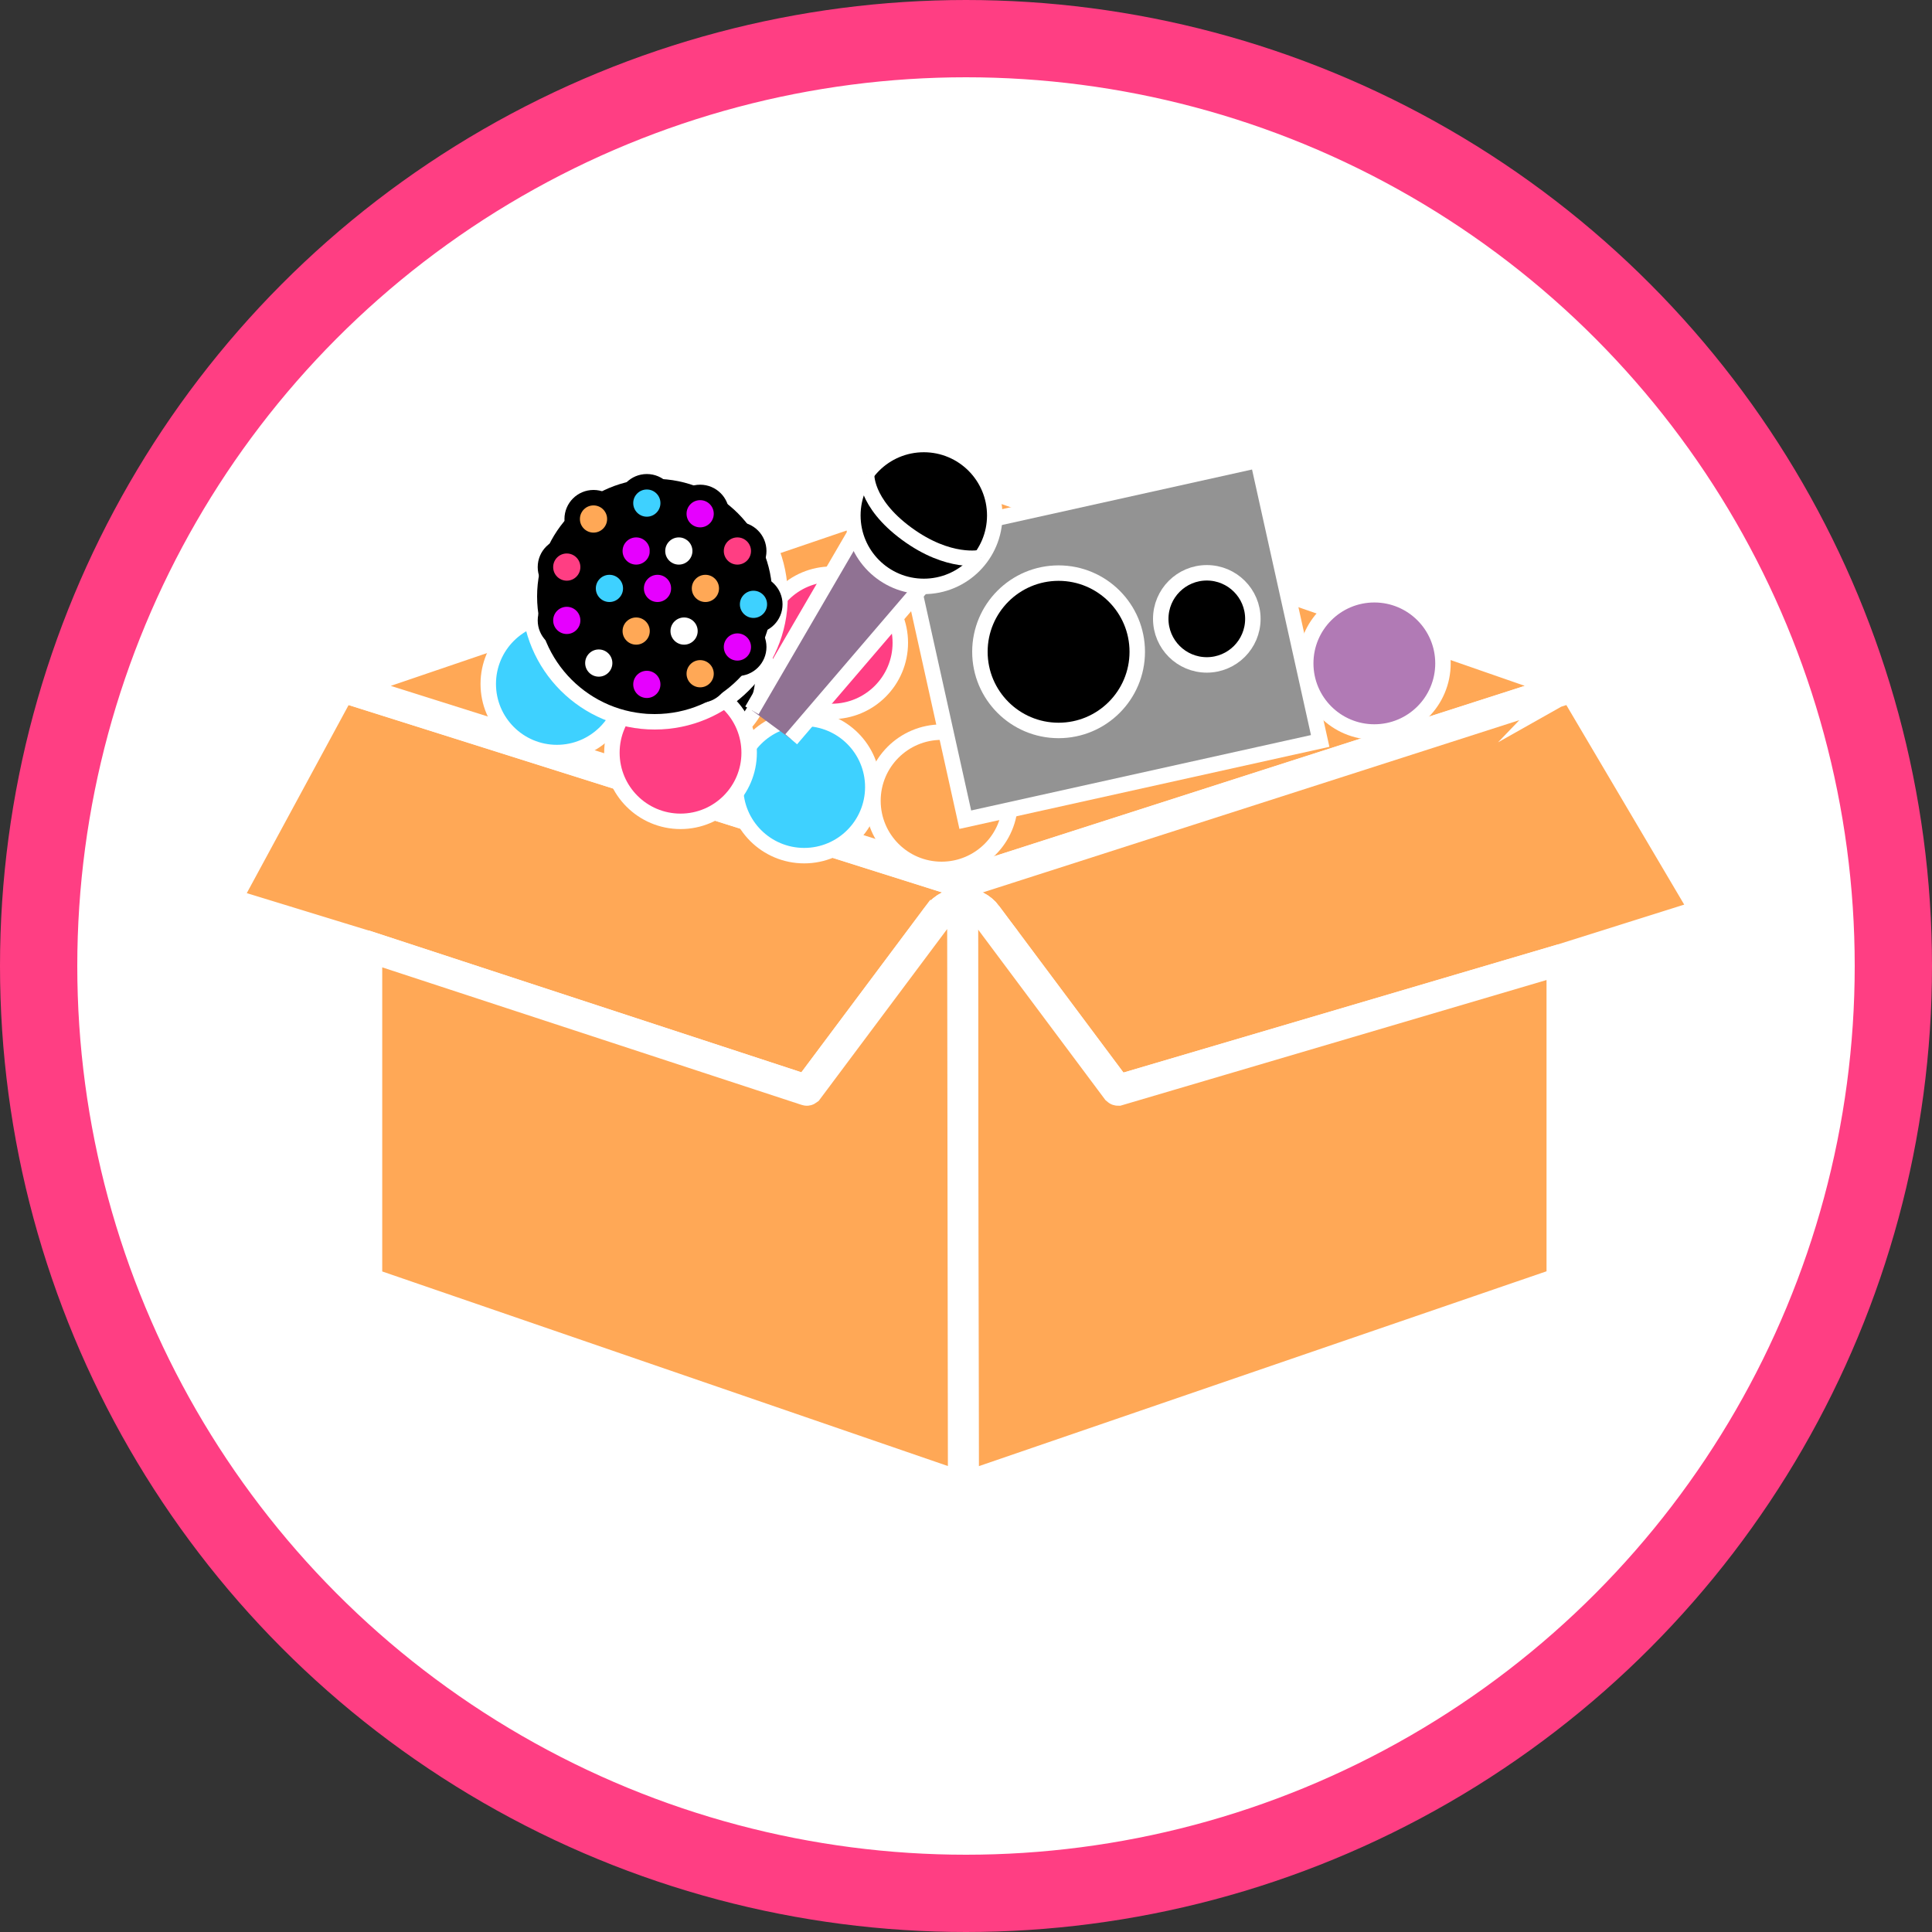 <?xml version="1.0" encoding="UTF-8"?>
<svg id="Camada_2" data-name="Camada 2" xmlns="http://www.w3.org/2000/svg" viewBox="0 0 125 125">
  <rect x="0" y="0" width="125" height="125" fill="#333333" stroke="none"/>
  <defs>
    <style>
      .cls-1 {
        fill: #939393;
      }

      .cls-1, .cls-2, .cls-3, .cls-4, .cls-5, .cls-6, .cls-7, .cls-8, .cls-9, .cls-10, .cls-11, .cls-12, .cls-13, .cls-14 {
        stroke-miterlimit: 10;
      }

      .cls-1, .cls-4, .cls-6, .cls-7, .cls-8, .cls-9, .cls-10, .cls-14 {
        stroke: #fff;
      }

      .cls-2, .cls-3, .cls-11, .cls-12, .cls-13 {
        stroke: #000;
      }

      .cls-2, .cls-14 {
        fill: #ff3e83;
      }

      .cls-3, .cls-6, .cls-9 {
        fill: #ffa856;
      }

      .cls-4 {
        fill: #907293;
      }

      .cls-5 {
        stroke: #ff3e83;
        stroke-width: 5px;
      }

      .cls-5, .cls-12 {
        fill: #fff;
      }

      .cls-6 {
        stroke-width: 2px;
      }

      .cls-7 {
        fill: #b17ab5;
      }

      .cls-8, .cls-11 {
        fill: #3ed1ff;
      }

      .cls-13 {
        fill: #e600ff;
      }
    </style>
  </defs>
  <g id="Camada_1-2" data-name="Camada 1">
    <g>
      <circle class="cls-5" cx="62.5" cy="62.5" r="60"/>
      <g>
        <g>
          <path class="cls-6" d="M60.69,59.23c.39-.51,.96-.78,1.54-.79,.03,0,.05-.02,.05-.05v-1.24s-.02-.04-.04-.05l-40.13-12.67s-.05,0-.06,.02l-7.51,13.87s0,.07,.02,.08l9.16,2.81s0,0,0,0l28.46,9.33s.05,0,.06-.02l8.44-11.29Z"/>
          <path class="cls-6" d="M101.66,44.36l-39.32-13.66s-.02,0-.03,0l-40.08,13.66s-.05,.09,0,.1l40.03,12.64s.02,0,.03,0l39.36-12.64s.05-.08,0-.1Z"/>
          <path class="cls-6" d="M101.77,44.43l-39.46,12.67s-.04,.03-.04,.05v1.24s.02,.05,.05,.05c.58,.02,1.15,.28,1.53,.79l8.43,11.29s.04,.03,.06,.02l28.71-8.47s0,0,0,0l9.4-2.96s-.04-.12-.06-.14l-8.57-14.51s-.04-.03-.06-.02Z"/>
          <path class="cls-6" d="M63.86,59.23c-.38-.51-.95-.78-1.53-.79-.03,0-.06,.02-.06,.06l.05,37.69s.04,.06,.07,.05l38.63-13.26s.04-.03,.04-.05v-20.79s-.03-.06-.07-.05l-28.65,8.45s-.04,0-.06-.02l-8.43-11.29Z"/>
          <path class="cls-6" d="M60.69,59.23l-8.44,11.29s-.04,.03-.06,.02l-28.39-9.31s-.07,.01-.07,.05v21.66s.01,.04,.04,.05l38.49,13.24s.07-.01,.07-.05l-.05-37.69s-.03-.06-.06-.06c-.58,.02-1.15,.28-1.53,.79Z"/>
        </g>
        <circle class="cls-10" cx="44.92" cy="43.81" r="4.44"/>
        <circle class="cls-8" cx="36.03" cy="44.25" r="4.44"/>
        <circle class="cls-8" cx="52.03" cy="50.92" r="4.44"/>
        <circle class="cls-7" cx="88.92" cy="42.92" r="4.44"/>
        <circle class="cls-14" cx="53.81" cy="41.59" r="4.44"/>
        <circle class="cls-9" cx="60.92" cy="51.81" r="4.44"/>
        <circle class="cls-14" cx="44.03" cy="48.7" r="4.44"/>
        <g>
          <rect class="cls-1" x="62.61" y="29.65" width="18.6" height="23.52" transform="translate(47.07 120.58) rotate(-102.51)"/>
          <circle class="cls-10" cx="68.49" cy="42.17" r="5.09"/>
          <circle class="cls-10" cx="78.08" cy="40.04" r="2.98"/>
        </g>
        <g>
          <g>
            <polyline class="cls-4" points="51.19 47.83 62.72 34.38 57.59 30.61 48.65 45.96"/>
            <circle class="cls-10" cx="59.77" cy="33.35" r="4.59"/>
          </g>
          <path class="cls-10" d="M56.07,30.64s-.16,1.87,2.59,3.89,4.81,1.54,4.81,1.54"/>
        </g>
        <g>
          <circle class="cls-10" cx="42.36" cy="38.59" r="8.11"/>
          <circle class="cls-3" cx="38.4" cy="33.58" r="1.38"/>
          <circle class="cls-11" cx="39.43" cy="38.07" r="1.38"/>
          <circle class="cls-13" cx="41.16" cy="35.65" r="1.38"/>
          <circle class="cls-12" cx="44.26" cy="40.83" r="1.38"/>
          <circle class="cls-3" cx="45.64" cy="38.07" r="1.38"/>
          <circle class="cls-12" cx="43.92" cy="35.65" r="1.38"/>
          <circle class="cls-13" cx="42.54" cy="38.07" r="1.38"/>
          <circle class="cls-2" cx="47.71" cy="35.65" r="1.38"/>
          <circle class="cls-3" cx="41.16" cy="40.83" r="1.38"/>
          <circle class="cls-13" cx="41.85" cy="44.28" r="1.38"/>
          <circle class="cls-3" cx="45.3" cy="43.59" r="1.38"/>
          <circle class="cls-13" cx="47.71" cy="41.86" r="1.38"/>
          <circle class="cls-11" cx="48.75" cy="39.1" r="1.38"/>
          <circle class="cls-12" cx="38.74" cy="42.9" r="1.38"/>
          <circle class="cls-13" cx="45.3" cy="33.24" r="1.38"/>
          <circle class="cls-11" cx="41.85" cy="32.55" r="1.38"/>
          <circle class="cls-13" cx="36.67" cy="40.14" r="1.38"/>
          <circle class="cls-2" cx="36.67" cy="36.69" r="1.38"/>
        </g>
      </g>
    </g>
  </g>
</svg>